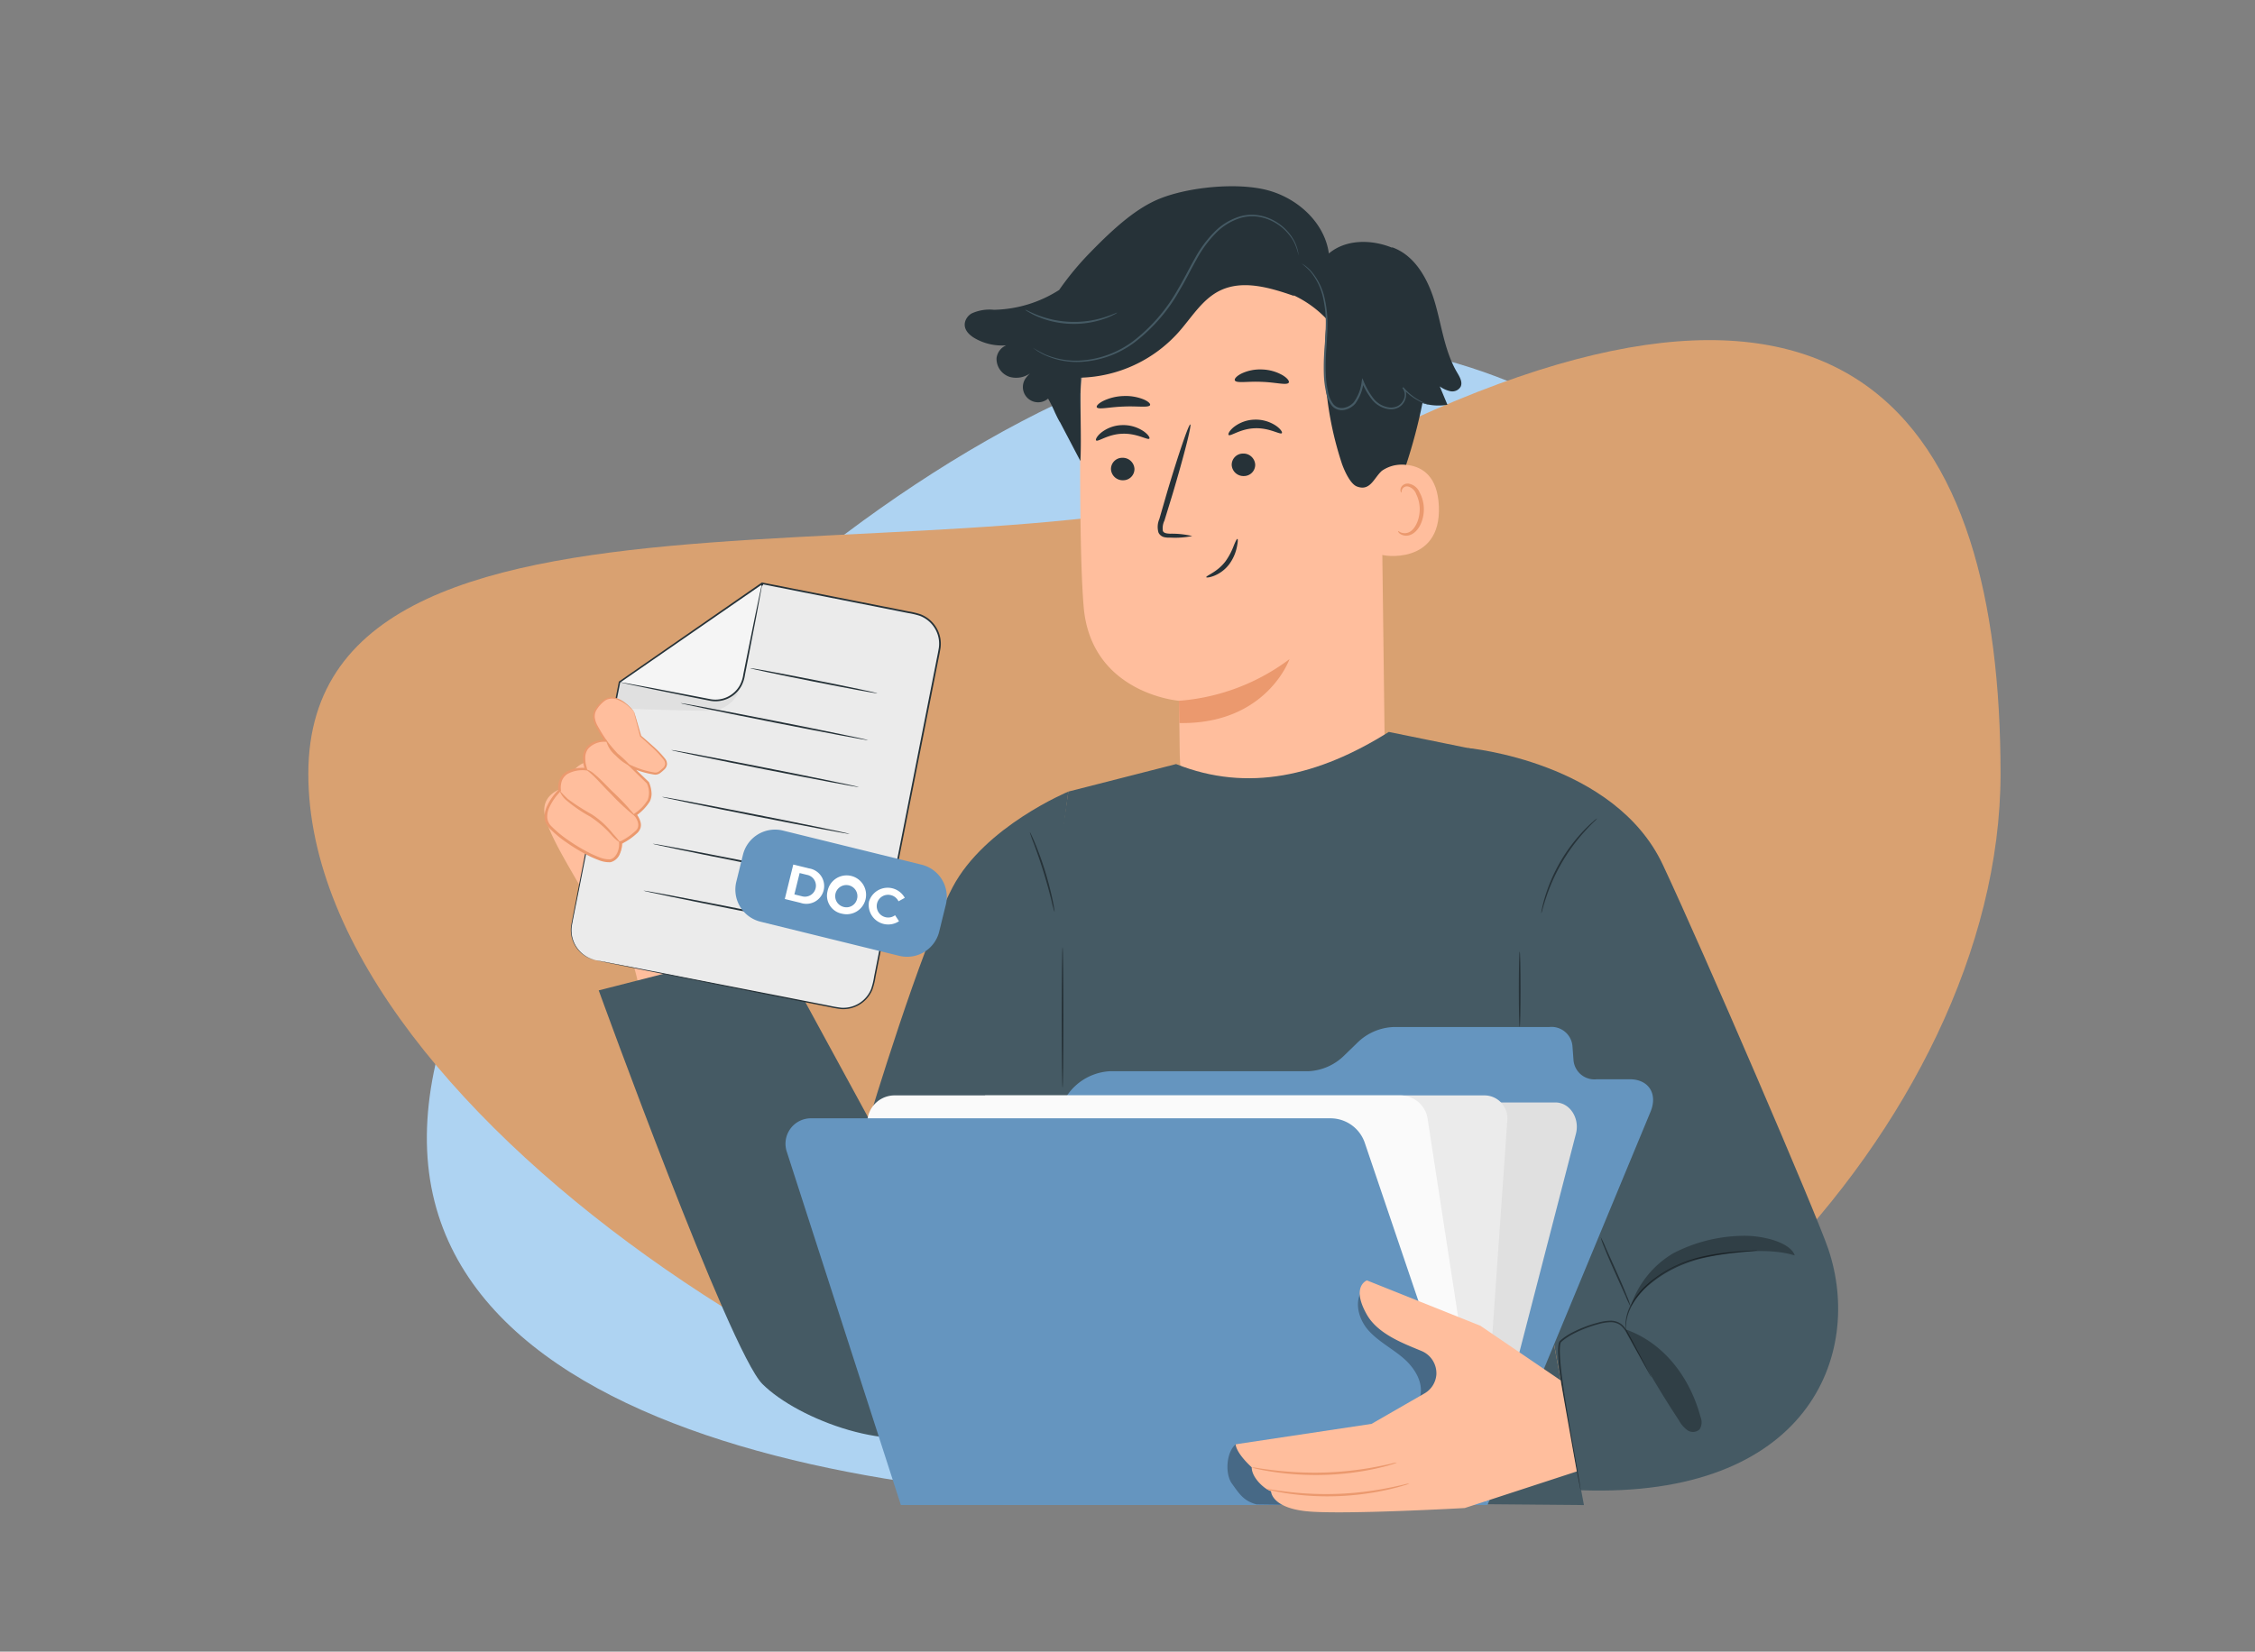 <svg xmlns="http://www.w3.org/2000/svg" width="288" height="211" viewBox="0 0 288 211">
  <rect x="0" y="0" width="288" height="211" fill="#808080" stroke="none"/>
  <g id="Grupo_1111392" data-name="Grupo 1111392" transform="translate(-657.051 -4985)">
    <rect id="Rectángulo_404529" data-name="Rectángulo 404529" width="288" height="211" transform="translate(657.051 4985)" fill="none"/>
    <g id="Grupo_1111388" data-name="Grupo 1111388" transform="translate(-2 3)">
      <path id="Trazado_132887" data-name="Trazado 132887" d="M425.059,79.014c3.958,39.353,64.36,108.858,104.9,104.782s45.871-80.2,41.909-119.548S531.839-3.692,491.3.385,421.1,39.666,425.059,79.014Z" transform="translate(897.534 4600.911) rotate(90)" fill="#aed3f2"/>
      <path id="Trazado_132888" data-name="Trazado 132888" d="M6,225.076c0,44.538,80.164,93.183,124.387,93.183s91.736-48.645,91.736-93.183-18.658-74.7-83.962-40.927C98.82,204.491,6,180.539,6,225.076Z" transform="translate(692.429 4855.773)" fill="#d9a171"/>
      <g id="Grupo_66534" data-name="Grupo 66534" transform="translate(728.565 5005.794)">
        <g id="Grupo_66771" data-name="Grupo 66771" transform="translate(0 0)">
          <g id="Grupo_66716" data-name="Grupo 66716" transform="translate(53.697 0)">
            <g id="Grupo_66568" data-name="Grupo 66568" transform="translate(14.736 6.667)">
              <g id="Grupo_66567" data-name="Grupo 66567">
                <g id="Grupo_66566" data-name="Grupo 66566">
                  <g id="Grupo_66549" data-name="Grupo 66549">
                    <g id="Grupo_66548" data-name="Grupo 66548">
                      <g id="Grupo_66547" data-name="Grupo 66547">
                        <g id="Grupo_66546" data-name="Grupo 66546">
                          <g id="Grupo_66545" data-name="Grupo 66545">
                            <g id="Grupo_66544" data-name="Grupo 66544">
                              <g id="Grupo_66543" data-name="Grupo 66543">
                                <g id="Grupo_66542" data-name="Grupo 66542">
                                  <g id="Grupo_66541" data-name="Grupo 66541">
                                    <g id="Grupo_66540" data-name="Grupo 66540">
                                      <g id="Grupo_66539" data-name="Grupo 66539">
                                        <g id="Grupo_66538" data-name="Grupo 66538">
                                          <g id="Grupo_66537" data-name="Grupo 66537">
                                            <g id="Grupo_66536" data-name="Grupo 66536">
                                              <g id="Grupo_66535" data-name="Grupo 66535">
                                                <g id="Grupo_66534-2" data-name="Grupo 66534">
                                                  <path id="Trazado_133657" data-name="Trazado 133657" d="M365.44,103.9l.547,44.011c.093,7.484-1.3,18.5-13.139,18.105h0C342.6,164.9,339.882,155.2,339.8,148.212c-.037-3.313-.076-6.076-.1-6.416,0,0-11.217-.914-12.164-11.994-.458-5.354-.5-16.458-.426-26.5A20.712,20.712,0,0,1,346.32,82.81l1.07-.078C358.976,82.563,365.592,92.309,365.44,103.9Z" transform="translate(-327.08 -82.73)" fill="#ffbe9d"/>
                                                </g>
                                              </g>
                                            </g>
                                          </g>
                                        </g>
                                      </g>
                                    </g>
                                  </g>
                                </g>
                              </g>
                            </g>
                          </g>
                        </g>
                      </g>
                    </g>
                  </g>
                  <g id="Grupo_66565" data-name="Grupo 66565" transform="translate(12.619 53.743)">
                    <g id="Grupo_66564" data-name="Grupo 66564">
                      <g id="Grupo_66563" data-name="Grupo 66563">
                        <g id="Grupo_66562" data-name="Grupo 66562">
                          <g id="Grupo_66561" data-name="Grupo 66561">
                            <g id="Grupo_66560" data-name="Grupo 66560">
                              <g id="Grupo_66559" data-name="Grupo 66559">
                                <g id="Grupo_66558" data-name="Grupo 66558">
                                  <g id="Grupo_66557" data-name="Grupo 66557">
                                    <g id="Grupo_66556" data-name="Grupo 66556">
                                      <g id="Grupo_66555" data-name="Grupo 66555">
                                        <g id="Grupo_66554" data-name="Grupo 66554">
                                          <g id="Grupo_66553" data-name="Grupo 66553">
                                            <g id="Grupo_66552" data-name="Grupo 66552">
                                              <g id="Grupo_66551" data-name="Grupo 66551">
                                                <g id="Grupo_66550" data-name="Grupo 66550">
                                                  <path id="Trazado_133658" data-name="Trazado 133658" d="M355.386,213.111a26.861,26.861,0,0,0,14.127-5.323s-2.93,8.357-14.069,8.166Z" transform="translate(-355.386 -207.788)" fill="#eb996e"/>
                                                </g>
                                              </g>
                                            </g>
                                          </g>
                                        </g>
                                      </g>
                                    </g>
                                  </g>
                                </g>
                              </g>
                            </g>
                          </g>
                        </g>
                      </g>
                    </g>
                  </g>
                </g>
              </g>
            </g>
            <g id="Grupo_66657" data-name="Grupo 66657" transform="translate(16.853 23.404)">
              <g id="Grupo_66656" data-name="Grupo 66656" transform="translate(0)">
                <g id="Grupo_66623" data-name="Grupo 66623" transform="translate(7.768 6.411)">
                  <g id="Grupo_66622" data-name="Grupo 66622">
                    <g id="Grupo_66621" data-name="Grupo 66621">
                      <g id="Grupo_66586" data-name="Grupo 66586" transform="translate(9.056)">
                        <g id="Grupo_66585" data-name="Grupo 66585" transform="translate(0)">
                          <g id="Grupo_66584" data-name="Grupo 66584">
                            <g id="Grupo_66583" data-name="Grupo 66583">
                              <g id="Grupo_66582" data-name="Grupo 66582">
                                <g id="Grupo_66581" data-name="Grupo 66581">
                                  <g id="Grupo_66580" data-name="Grupo 66580">
                                    <g id="Grupo_66579" data-name="Grupo 66579">
                                      <g id="Grupo_66578" data-name="Grupo 66578">
                                        <g id="Grupo_66577" data-name="Grupo 66577">
                                          <g id="Grupo_66576" data-name="Grupo 66576">
                                            <g id="Grupo_66575" data-name="Grupo 66575">
                                              <g id="Grupo_66574" data-name="Grupo 66574">
                                                <g id="Grupo_66573" data-name="Grupo 66573">
                                                  <g id="Grupo_66572" data-name="Grupo 66572">
                                                    <g id="Grupo_66571" data-name="Grupo 66571">
                                                      <g id="Grupo_66570" data-name="Grupo 66570">
                                                        <g id="Grupo_66569" data-name="Grupo 66569">
                                                          <path id="Trazado_133659" data-name="Trazado 133659" d="M357.65,138.554c.22.224,1.5-.806,3.356-.855,1.853-.078,3.242.861,3.437.622.1-.107-.133-.516-.738-.941a4.643,4.643,0,0,0-2.759-.783,4.48,4.48,0,0,0-2.663.969C357.724,138.032,357.542,138.455,357.65,138.554Z" transform="translate(-357.621 -136.595)" fill="#263238"/>
                                                        </g>
                                                      </g>
                                                    </g>
                                                  </g>
                                                </g>
                                              </g>
                                            </g>
                                          </g>
                                        </g>
                                      </g>
                                    </g>
                                  </g>
                                </g>
                              </g>
                            </g>
                          </g>
                        </g>
                      </g>
                      <g id="Grupo_66603" data-name="Grupo 66603" transform="translate(9.476 4.335)">
                        <g id="Grupo_66602" data-name="Grupo 66602" transform="translate(0)">
                          <g id="Grupo_66601" data-name="Grupo 66601">
                            <g id="Grupo_66600" data-name="Grupo 66600">
                              <g id="Grupo_66599" data-name="Grupo 66599">
                                <g id="Grupo_66598" data-name="Grupo 66598">
                                  <g id="Grupo_66597" data-name="Grupo 66597">
                                    <g id="Grupo_66596" data-name="Grupo 66596">
                                      <g id="Grupo_66595" data-name="Grupo 66595">
                                        <g id="Grupo_66594" data-name="Grupo 66594">
                                          <g id="Grupo_66593" data-name="Grupo 66593">
                                            <g id="Grupo_66592" data-name="Grupo 66592">
                                              <g id="Grupo_66591" data-name="Grupo 66591">
                                                <g id="Grupo_66590" data-name="Grupo 66590">
                                                  <g id="Grupo_66589" data-name="Grupo 66589">
                                                    <g id="Grupo_66588" data-name="Grupo 66588">
                                                      <g id="Grupo_66587" data-name="Grupo 66587">
                                                        <path id="Trazado_133660" data-name="Trazado 133660" d="M365.585,148.146a1.5,1.5,0,0,0,1.555,1.406,1.437,1.437,0,0,0,1.445-1.464,1.5,1.5,0,0,0-1.553-1.407A1.438,1.438,0,0,0,365.585,148.146Z" transform="translate(-365.584 -146.681)" fill="#263238"/>
                                                      </g>
                                                    </g>
                                                  </g>
                                                </g>
                                              </g>
                                            </g>
                                          </g>
                                        </g>
                                      </g>
                                    </g>
                                  </g>
                                </g>
                              </g>
                            </g>
                          </g>
                        </g>
                      </g>
                      <g id="Grupo_66620" data-name="Grupo 66620" transform="translate(0 0.617)">
                        <g id="Grupo_66619" data-name="Grupo 66619">
                          <g id="Grupo_66618" data-name="Grupo 66618">
                            <g id="Grupo_66617" data-name="Grupo 66617">
                              <g id="Grupo_66616" data-name="Grupo 66616">
                                <g id="Grupo_66615" data-name="Grupo 66615">
                                  <g id="Grupo_66614" data-name="Grupo 66614">
                                    <g id="Grupo_66613" data-name="Grupo 66613">
                                      <g id="Grupo_66612" data-name="Grupo 66612">
                                        <g id="Grupo_66611" data-name="Grupo 66611">
                                          <g id="Grupo_66610" data-name="Grupo 66610">
                                            <g id="Grupo_66609" data-name="Grupo 66609">
                                              <g id="Grupo_66608" data-name="Grupo 66608">
                                                <g id="Grupo_66607" data-name="Grupo 66607">
                                                  <g id="Grupo_66606" data-name="Grupo 66606">
                                                    <g id="Grupo_66605" data-name="Grupo 66605">
                                                      <g id="Grupo_66604" data-name="Grupo 66604">
                                                        <path id="Trazado_133661" data-name="Trazado 133661" d="M388.733,152.285a11.3,11.3,0,0,0-2.8-.3c-.438-.013-.857-.07-.951-.361a2.219,2.219,0,0,1,.2-1.311q.5-1.624,1.045-3.407c1.443-4.848,2.453-8.822,2.257-8.878s-1.524,3.827-2.967,8.675q-.518,1.793-.99,3.423a2.528,2.528,0,0,0-.1,1.725,1.094,1.094,0,0,0,.761.584,2.948,2.948,0,0,0,.747.049A11.09,11.09,0,0,0,388.733,152.285Z" transform="translate(-384.297 -138.03)" fill="#263238"/>
                                                      </g>
                                                    </g>
                                                  </g>
                                                </g>
                                              </g>
                                            </g>
                                          </g>
                                        </g>
                                      </g>
                                    </g>
                                  </g>
                                </g>
                              </g>
                            </g>
                          </g>
                        </g>
                      </g>
                    </g>
                  </g>
                </g>
                <g id="Grupo_66639" data-name="Grupo 66639" transform="translate(17.632)">
                  <g id="Grupo_66638" data-name="Grupo 66638" transform="translate(0)">
                    <g id="Grupo_66637" data-name="Grupo 66637">
                      <g id="Grupo_66636" data-name="Grupo 66636">
                        <g id="Grupo_66635" data-name="Grupo 66635">
                          <g id="Grupo_66634" data-name="Grupo 66634">
                            <g id="Grupo_66633" data-name="Grupo 66633">
                              <g id="Grupo_66632" data-name="Grupo 66632">
                                <g id="Grupo_66631" data-name="Grupo 66631">
                                  <g id="Grupo_66630" data-name="Grupo 66630">
                                    <g id="Grupo_66629" data-name="Grupo 66629">
                                      <g id="Grupo_66628" data-name="Grupo 66628">
                                        <g id="Grupo_66627" data-name="Grupo 66627">
                                          <g id="Grupo_66626" data-name="Grupo 66626">
                                            <g id="Grupo_66625" data-name="Grupo 66625">
                                              <g id="Grupo_66624" data-name="Grupo 66624">
                                                <path id="Trazado_133662" data-name="Trazado 133662" d="M355.572,123.068c.179.412,1.665.1,3.444.193,1.781.054,3.242.484,3.449.088.091-.19-.186-.569-.791-.936a5.615,5.615,0,0,0-2.605-.733,5.555,5.555,0,0,0-2.646.519C355.795,122.516,355.493,122.872,355.572,123.068Z" transform="translate(-355.56 -121.676)" fill="#263238"/>
                                              </g>
                                            </g>
                                          </g>
                                        </g>
                                      </g>
                                    </g>
                                  </g>
                                </g>
                              </g>
                            </g>
                          </g>
                        </g>
                      </g>
                    </g>
                  </g>
                </g>
                <g id="Grupo_66655" data-name="Grupo 66655" transform="translate(0 3.392)">
                  <g id="Grupo_66654" data-name="Grupo 66654">
                    <g id="Grupo_66653" data-name="Grupo 66653">
                      <g id="Grupo_66652" data-name="Grupo 66652">
                        <g id="Grupo_66651" data-name="Grupo 66651">
                          <g id="Grupo_66650" data-name="Grupo 66650">
                            <g id="Grupo_66649" data-name="Grupo 66649">
                              <g id="Grupo_66648" data-name="Grupo 66648">
                                <g id="Grupo_66647" data-name="Grupo 66647">
                                  <g id="Grupo_66646" data-name="Grupo 66646">
                                    <g id="Grupo_66645" data-name="Grupo 66645">
                                      <g id="Grupo_66644" data-name="Grupo 66644">
                                        <g id="Grupo_66643" data-name="Grupo 66643">
                                          <g id="Grupo_66642" data-name="Grupo 66642">
                                            <g id="Grupo_66641" data-name="Grupo 66641">
                                              <g id="Grupo_66640" data-name="Grupo 66640">
                                                <path id="Trazado_133663" data-name="Trazado 133663" d="M396.831,131.008c.195.336,1.643-.037,3.4-.091,1.756-.086,3.212.171,3.4-.18.081-.167-.208-.468-.82-.734a6.129,6.129,0,0,0-2.6-.429,6.337,6.337,0,0,0-2.581.636C397.026,130.524,396.745,130.848,396.831,131.008Z" transform="translate(-396.816 -129.568)" fill="#263238"/>
                                              </g>
                                            </g>
                                          </g>
                                        </g>
                                      </g>
                                    </g>
                                  </g>
                                </g>
                              </g>
                            </g>
                          </g>
                        </g>
                      </g>
                    </g>
                  </g>
                </g>
              </g>
            </g>
            <g id="Grupo_66671" data-name="Grupo 66671" transform="translate(52.79 35.562)">
              <g id="Grupo_66670" data-name="Grupo 66670" transform="translate(0)">
                <g id="Grupo_66669" data-name="Grupo 66669">
                  <g id="Grupo_66668" data-name="Grupo 66668">
                    <g id="Grupo_66667" data-name="Grupo 66667">
                      <g id="Grupo_66666" data-name="Grupo 66666">
                        <g id="Grupo_66665" data-name="Grupo 66665">
                          <g id="Grupo_66664" data-name="Grupo 66664">
                            <g id="Grupo_66663" data-name="Grupo 66663">
                              <g id="Grupo_66662" data-name="Grupo 66662">
                                <g id="Grupo_66661" data-name="Grupo 66661">
                                  <g id="Grupo_66660" data-name="Grupo 66660">
                                    <g id="Grupo_66659" data-name="Grupo 66659">
                                      <g id="Grupo_66658" data-name="Grupo 66658">
                                        <path id="Trazado_133664" data-name="Trazado 133664" d="M310.982,150.515c.183-.1,7.455-2.81,7.766,4.789s-7.382,6.344-7.4,6.127S310.982,150.515,310.982,150.515Z" transform="translate(-310.982 -149.967)" fill="#ffbe9d"/>
                                      </g>
                                    </g>
                                  </g>
                                </g>
                              </g>
                            </g>
                          </g>
                        </g>
                      </g>
                    </g>
                  </g>
                </g>
              </g>
            </g>
            <g id="Grupo_66686" data-name="Grupo 66686" transform="translate(55.349 37.981)">
              <g id="Grupo_66685" data-name="Grupo 66685">
                <g id="Grupo_66684" data-name="Grupo 66684">
                  <g id="Grupo_66683" data-name="Grupo 66683">
                    <g id="Grupo_66682" data-name="Grupo 66682">
                      <g id="Grupo_66681" data-name="Grupo 66681">
                        <g id="Grupo_66680" data-name="Grupo 66680">
                          <g id="Grupo_66679" data-name="Grupo 66679">
                            <g id="Grupo_66678" data-name="Grupo 66678">
                              <g id="Grupo_66677" data-name="Grupo 66677">
                                <g id="Grupo_66676" data-name="Grupo 66676">
                                  <g id="Grupo_66675" data-name="Grupo 66675">
                                    <g id="Grupo_66674" data-name="Grupo 66674">
                                      <g id="Grupo_66673" data-name="Grupo 66673">
                                        <g id="Grupo_66672" data-name="Grupo 66672">
                                          <path id="Trazado_133665" data-name="Trazado 133665" d="M315.479,161.666c.033-.025.137.088.364.181a1.325,1.325,0,0,0,.99-.02c.791-.328,1.414-1.63,1.4-3a4.383,4.383,0,0,0-.448-1.88,1.53,1.53,0,0,0-1.037-.975.674.674,0,0,0-.766.394c-.093.217-.039.367-.079.381-.021.02-.168-.12-.12-.437a.846.846,0,0,1,.279-.488,1,1,0,0,1,.724-.223,1.86,1.86,0,0,1,1.431,1.122,4.494,4.494,0,0,1,.546,2.1c.014,1.533-.711,3-1.8,3.361a1.418,1.418,0,0,1-1.219-.152C315.5,161.85,315.453,161.681,315.479,161.666Z" transform="translate(-315.473 -155.595)" fill="#eb996e"/>
                                        </g>
                                      </g>
                                    </g>
                                  </g>
                                </g>
                              </g>
                            </g>
                          </g>
                        </g>
                      </g>
                    </g>
                  </g>
                </g>
              </g>
            </g>
            <g id="Grupo_66688" data-name="Grupo 66688" transform="translate(30.848 45.056)">
              <g id="Grupo_66687" data-name="Grupo 66687" transform="translate(0)">
                <path id="Trazado_133666" data-name="Trazado 133666" d="M370.77,176.952c-.083-.192,1.406-.638,2.452-2.034a8.517,8.517,0,0,0,1.052-1.985c.222-.551.39-.9.472-.872s.058.4-.064,1a5.61,5.61,0,0,1-.978,2.223,4.545,4.545,0,0,1-1.941,1.486C371.182,177,370.789,177.017,370.77,176.952Z" transform="translate(-370.766 -172.059)" fill="#263238"/>
              </g>
            </g>
            <g id="Grupo_66690" data-name="Grupo 66690">
              <g id="Grupo_66689" data-name="Grupo 66689">
                <path id="Trazado_133667" data-name="Trazado 133667" d="M304.369,84.506a1.794,1.794,0,0,1,.843-1.048,5.519,5.519,0,0,1,2.832-.46,16,16,0,0,0,8.332-2.532,37.3,37.3,0,0,1,3.878-4.7c3.358-3.463,6.122-5.82,8.98-6.97,3.7-1.488,9.881-2.092,13.735-1.08s7.317,4.139,7.853,8.089c2.162-1.828,5.407-1.813,8.04-.754l.066-.029c2.933,1.045,4.6,4.143,5.463,7.133s1.234,6.188,2.818,8.868c.331.56.725,1.232.435,1.815a1.237,1.237,0,0,1-1.294.564,3.63,3.63,0,0,1-1.365-.618l.981,2.349a6.931,6.931,0,0,1-3.19-.213,67.9,67.9,0,0,1-2.086,7.885,4.514,4.514,0,0,0-3.1.764c-1.027.923-1.486,2.661-3.193,2-.869-.336-1.661-2.158-1.952-3.043a43.238,43.238,0,0,1-1.872-18.3,13.9,13.9,0,0,0-4.292-3.1l.131.118c-3.1-1.076-6.6-2.133-9.536-.68-2.279,1.128-3.619,3.492-5.322,5.379a17.4,17.4,0,0,1-12.4,5.727c-.164,3.12.1,7.529-.065,10.649l-2.624-5,0,.025c-.215-.365-.393-.734-.564-1.1l-.059-.112v-.014a19.566,19.566,0,0,0-.878-1.775l-.03.027a1.949,1.949,0,0,1-2.848-2.606,4.406,4.406,0,0,1,.942-.947,3.084,3.084,0,0,1-2.937.762,2.419,2.419,0,0,1-1.711-2.392,2.057,2.057,0,0,1,1.226-1.65,6.95,6.95,0,0,1-3.952-.871C304.87,86.22,304.1,85.487,304.369,84.506Z" transform="translate(-304.316 -67.216)" fill="#263238"/>
              </g>
            </g>
            <g id="Grupo_66692" data-name="Grupo 66692" transform="translate(43.018 9.861)">
              <g id="Grupo_66691" data-name="Grupo 66691" transform="translate(0)">
                <path id="Trazado_133668" data-name="Trazado 133668" d="M313.967,90.162a9.576,9.576,0,0,1,1.112,1.017,7.947,7.947,0,0,1,1.7,3.68,13.947,13.947,0,0,1,.283,2.817c0,1.021-.077,2.114-.156,3.265a29.228,29.228,0,0,0-.083,3.634,12.8,12.8,0,0,0,.25,1.918,4,4,0,0,0,.782,1.86,1.673,1.673,0,0,0,1.564.526,2.492,2.492,0,0,0,1.407-.8,5.748,5.748,0,0,0,1.068-2.818l-.233.028a9.285,9.285,0,0,0,1.349,2.322,3.3,3.3,0,0,0,2.156,1.174,2.135,2.135,0,0,0,1.143-.2,1.843,1.843,0,0,0,.776-.765,1.9,1.9,0,0,0,.235-.983,1.379,1.379,0,0,0-.356-.862l-.118.1a7.153,7.153,0,0,0,2.381,1.786,6.485,6.485,0,0,0,.738.287,1.206,1.206,0,0,0,.264.065,1.34,1.34,0,0,0-.25-.107c-.165-.067-.41-.166-.715-.321a7.37,7.37,0,0,1-2.3-1.813l-.118.1a1.42,1.42,0,0,1,.073,1.647,1.657,1.657,0,0,1-.7.677,1.932,1.932,0,0,1-1.036.168,3.093,3.093,0,0,1-2-1.116,9.148,9.148,0,0,1-1.3-2.272l-.159-.356-.073.384a5.559,5.559,0,0,1-1.017,2.693,2.241,2.241,0,0,1-1.26.711,1.411,1.411,0,0,1-1.33-.445,3.784,3.784,0,0,1-.722-1.74,12.7,12.7,0,0,1-.248-1.878,29.648,29.648,0,0,1,.068-3.6c.071-1.151.146-2.249.132-3.283a13.9,13.9,0,0,0-.319-2.854,7.839,7.839,0,0,0-1.805-3.708A4.506,4.506,0,0,0,313.967,90.162Z" transform="translate(-313.966 -90.162)" fill="#455a64"/>
              </g>
            </g>
            <g id="Grupo_66694" data-name="Grupo 66694" transform="translate(8.732 3.639)">
              <g id="Grupo_66693" data-name="Grupo 66693">
                <path id="Trazado_133669" data-name="Trazado 133669" d="M352.693,92.69s.027.029.089.076l.277.2a3.676,3.676,0,0,0,.469.3,6,6,0,0,0,.674.355,9.834,9.834,0,0,0,4.744.853,12.561,12.561,0,0,0,6.689-2.47,21.746,21.746,0,0,0,5.746-6.623c.806-1.342,1.463-2.718,2.187-3.988a14.692,14.692,0,0,1,2.477-3.374,7.566,7.566,0,0,1,3.193-1.938,5.424,5.424,0,0,1,1.684-.194,5.96,5.96,0,0,1,1.542.3,6.414,6.414,0,0,1,3.561,3.013,7.678,7.678,0,0,1,.572,1.662.4.4,0,0,0-.009-.116l-.052-.34a5.54,5.54,0,0,0-.421-1.251,6.3,6.3,0,0,0-1.241-1.682,6.484,6.484,0,0,0-2.351-1.459,6.1,6.1,0,0,0-1.591-.323,5.606,5.606,0,0,0-1.752.187,7.752,7.752,0,0,0-3.3,1.974,14.819,14.819,0,0,0-2.531,3.42c-.733,1.28-1.391,2.652-2.19,3.982a21.752,21.752,0,0,1-5.664,6.562,12.48,12.48,0,0,1-6.56,2.48,9.98,9.98,0,0,1-4.691-.762A15.608,15.608,0,0,1,352.693,92.69Z" transform="translate(-352.693 -75.685)" fill="#455a64"/>
              </g>
            </g>
            <g id="Grupo_66696" data-name="Grupo 66696" transform="translate(7.724 15.771)">
              <g id="Grupo_66695" data-name="Grupo 66695">
                <path id="Trazado_133670" data-name="Trazado 133670" d="M406.608,103.918a1.734,1.734,0,0,0,.4.277,8.6,8.6,0,0,0,1.177.6,11.456,11.456,0,0,0,1.863.612,12.066,12.066,0,0,0,4.782.153,11.485,11.485,0,0,0,1.9-.491,8.613,8.613,0,0,0,1.213-.521,1.751,1.751,0,0,0,.414-.251c-.021-.044-.634.271-1.685.6a13.126,13.126,0,0,1-1.879.43,12.945,12.945,0,0,1-4.692-.15,13.087,13.087,0,0,1-1.847-.549C407.223,104.23,406.632,103.876,406.608,103.918Z" transform="translate(-406.607 -103.915)" fill="#455a64"/>
              </g>
            </g>
            <g id="Grupo_66706" data-name="Grupo 66706" transform="translate(16.756 30.514)">
              <g id="Grupo_66705" data-name="Grupo 66705" transform="translate(0 0)">
                <g id="Grupo_66704" data-name="Grupo 66704">
                  <g id="Grupo_66703" data-name="Grupo 66703">
                    <g id="Grupo_66702" data-name="Grupo 66702">
                      <g id="Grupo_66701" data-name="Grupo 66701">
                        <g id="Grupo_66700" data-name="Grupo 66700">
                          <g id="Grupo_66699" data-name="Grupo 66699">
                            <g id="Grupo_66698" data-name="Grupo 66698">
                              <g id="Grupo_66697" data-name="Grupo 66697">
                                <path id="Trazado_133671" data-name="Trazado 133671" d="M397.027,140.181c.22.224,1.5-.806,3.356-.856,1.853-.077,3.242.861,3.437.622.1-.107-.133-.516-.738-.941a4.643,4.643,0,0,0-2.759-.783,4.482,4.482,0,0,0-2.663.969C397.1,139.659,396.919,140.082,397.027,140.181Z" transform="translate(-396.998 -138.222)" fill="#263238"/>
                              </g>
                            </g>
                          </g>
                        </g>
                      </g>
                    </g>
                  </g>
                </g>
              </g>
            </g>
            <g id="Grupo_66715" data-name="Grupo 66715" transform="translate(18.677 34.689)">
              <g id="Grupo_66714" data-name="Grupo 66714" transform="translate(0)">
                <g id="Grupo_66713" data-name="Grupo 66713">
                  <g id="Grupo_66712" data-name="Grupo 66712">
                    <g id="Grupo_66711" data-name="Grupo 66711">
                      <g id="Grupo_66710" data-name="Grupo 66710">
                        <g id="Grupo_66709" data-name="Grupo 66709">
                          <g id="Grupo_66708" data-name="Grupo 66708">
                            <g id="Grupo_66707" data-name="Grupo 66707">
                              <path id="Trazado_133672" data-name="Trazado 133672" d="M401.469,149.4a1.5,1.5,0,0,0,1.555,1.406,1.436,1.436,0,0,0,1.445-1.463,1.5,1.5,0,0,0-1.554-1.407A1.438,1.438,0,0,0,401.469,149.4Z" transform="translate(-401.468 -147.935)" fill="#263238"/>
                            </g>
                          </g>
                        </g>
                      </g>
                    </g>
                  </g>
                </g>
              </g>
            </g>
          </g>
          <g id="Grupo_66717" data-name="Grupo 66717" transform="translate(0 72.375)">
            <path id="Trazado_133673" data-name="Trazado 133673" d="M516.45,239.927a3.059,3.059,0,0,1,3.076-3.219,2.147,2.147,0,0,1,2.49-.98L527,239.088c.733,1.26,5.567,6.019,5.567,6.019,1.318-.98,1.318-2.939,2.9-5.319s5.159-2.1,5.159-2.1-2.784,6.3-3.077,10.218,2.14,14.852,2.14,14.852L525.6,266.715s-.889-6-2.467-6.481c-1.9-.583-2.956-3.385-2.956-3.385-2.053-4.159-6.221-10.2-6.807-13.282S516.45,239.927,516.45,239.927Z" transform="translate(-513.31 -235.629)" fill="#ffbe9d"/>
          </g>
          <g id="Grupo_66742" data-name="Grupo 66742" transform="translate(6.952 69.712)">
            <g id="Grupo_66724" data-name="Grupo 66724" transform="translate(0)">
              <g id="Grupo_66718" data-name="Grupo 66718" transform="translate(46.441)">
                <path id="Trazado_133674" data-name="Trazado 133674" d="M322.361,229.433c-8.969,5.636-18.009,7.757-27.163,4.106l-13.762,3.515L267.9,327.513l79.384.69-3.911-21.01-9.841-75.487Z" transform="translate(-267.897 -229.433)" fill="#455a64"/>
              </g>
              <g id="Grupo_66719" data-name="Grupo 66719" transform="translate(0 7.622)">
                <path id="Trazado_133675" data-name="Trazado 133675" d="M481.095,247.168s-10.7,4.444-14.788,12.23-10.651,29.639-10.651,29.639l-12.094-22.211-22.446,5.738s16.708,46.085,20.9,50.281c4.592,4.593,17.107,9.225,23.234,5.65s7.374-17.142,7.374-17.142Z" transform="translate(-421.115 -247.168)" fill="#455a64"/>
              </g>
              <g id="Grupo_66721" data-name="Grupo 66721" transform="translate(59.13 27.51)">
                <g id="Grupo_66720" data-name="Grupo 66720" transform="translate(0)">
                  <path id="Trazado_133676" data-name="Trazado 133676" d="M422.684,311.394c.062,0,.112-4.018.112-8.973s-.05-8.974-.112-8.974-.112,4.017-.112,8.974S422.622,311.394,422.684,311.394Z" transform="translate(-422.572 -293.447)" fill="#263238"/>
                </g>
              </g>
              <g id="Grupo_66723" data-name="Grupo 66723" transform="translate(55.049 12.79)">
                <g id="Grupo_66722" data-name="Grupo 66722" transform="translate(0)">
                  <path id="Trazado_133677" data-name="Trazado 133677" d="M425.207,259.195a13.435,13.435,0,0,0,.523,1.482c.336.908.784,2.169,1.222,3.58s.779,2.7,1.015,3.645a13.55,13.55,0,0,0,.406,1.518,1.531,1.531,0,0,0-.042-.422c-.04-.269-.112-.656-.21-1.132-.2-.952-.517-2.257-.955-3.676s-.913-2.676-1.288-3.572c-.187-.448-.347-.808-.466-1.052A1.559,1.559,0,0,0,425.207,259.195Z" transform="translate(-425.204 -259.195)" fill="#263238"/>
                </g>
              </g>
            </g>
            <g id="Grupo_66741" data-name="Grupo 66741" transform="translate(111.041 2.062)">
              <g id="Grupo_66725" data-name="Grupo 66725">
                <path id="Trazado_133678" data-name="Trazado 133678" d="M194.82,268.316l-2.484-34.085s18.685,1.734,24.869,14.916c5.211,11.109,19.594,44.532,21.134,49.1,4.518,13.417-2.54,31.863-31.635,30.794l-3.317-18.24Z" transform="translate(-192.336 -234.231)" fill="#455a64"/>
              </g>
              <g id="Grupo_66727" data-name="Grupo 66727" transform="translate(11.493 73.158)">
                <g id="Grupo_66726" data-name="Grupo 66726">
                  <path id="Trazado_133679" data-name="Trazado 133679" d="M259.745,411.685a2.136,2.136,0,0,0-.152-.327l-.474-.917-1.782-3.353-.6-1.11a3.285,3.285,0,0,0-.855-1.1,2.322,2.322,0,0,0-1.437-.413,6.543,6.543,0,0,0-1.549.251,15.909,15.909,0,0,0-3.127,1.182,8.317,8.317,0,0,0-1.5.957l-.173.15a.557.557,0,0,0-.147.231,1.921,1.921,0,0,0-.095.469,7.32,7.32,0,0,0-.02.926c.046,1.232.2,2.419.352,3.565s.332,2.244.508,3.29c.352,2.092.7,3.969,1,5.544l.73,3.726.2,1.012a2.884,2.884,0,0,0,.075.353,1.76,1.76,0,0,0-.03-.36c-.031-.235-.084-.579-.159-1.021-.159-.9-.384-2.177-.66-3.74-.281-1.578-.617-3.457-.957-5.549-.169-1.046-.339-2.145-.494-3.286s-.3-2.328-.345-3.542a7.219,7.219,0,0,1,.019-.9,1.737,1.737,0,0,1,.081-.414.328.328,0,0,1,.089-.145l.165-.144a8.138,8.138,0,0,1,1.459-.933,15.9,15.9,0,0,1,3.079-1.178,6.4,6.4,0,0,1,1.5-.254,2.138,2.138,0,0,1,1.324.366,3.132,3.132,0,0,1,.814,1.033l.608,1.1,1.844,3.319.511.9A2.157,2.157,0,0,0,259.745,411.685Z" transform="translate(-247.833 -404.466)" fill="#263238"/>
                </g>
              </g>
              <g id="Grupo_66729" data-name="Grupo 66729" transform="translate(20.075 64.177)">
                <g id="Grupo_66728" data-name="Grupo 66728">
                  <path id="Trazado_133680" data-name="Trazado 133680" d="M233.236,383.577a.821.821,0,0,0-.22-.007l-.627.024c-.544.027-1.331.073-2.3.163a29.833,29.833,0,0,0-3.393.494,17.367,17.367,0,0,0-3.991,1.322,15.635,15.635,0,0,0-3.511,2.316,9.381,9.381,0,0,0-2.132,2.694,5.96,5.96,0,0,0-.646,2.223,3.958,3.958,0,0,0-.012.63.788.788,0,0,0,.018.219c.025,0,.016-.3.08-.839a6.271,6.271,0,0,1,.7-2.16,9.5,9.5,0,0,1,2.128-2.612,15.94,15.94,0,0,1,3.472-2.27,17.782,17.782,0,0,1,3.936-1.322,33.018,33.018,0,0,1,3.366-.538c.966-.11,1.751-.18,2.293-.234l.624-.066A.81.81,0,0,0,233.236,383.577Z" transform="translate(-216.393 -383.569)" fill="#263238"/>
                </g>
              </g>
              <g id="Grupo_66731" data-name="Grupo 66731" transform="translate(16.921 62.464)">
                <g id="Grupo_66730" data-name="Grupo 66730" transform="translate(0)">
                  <path id="Trazado_133681" data-name="Trazado 133681" d="M254.02,379.583a8.068,8.068,0,0,0,.465,1.341c.32.816.8,1.929,1.344,3.147l1.4,3.117a9.963,9.963,0,0,0,.61,1.28,8.031,8.031,0,0,0-.465-1.341c-.32-.816-.8-1.929-1.344-3.147l-1.4-3.117A9.941,9.941,0,0,0,254.02,379.583Z" transform="translate(-254.017 -379.583)" fill="#263238"/>
                </g>
              </g>
              <g id="Grupo_66733" data-name="Grupo 66733" transform="translate(6.472 25.988)">
                <g id="Grupo_66732" data-name="Grupo 66732" transform="translate(0)">
                  <path id="Trazado_133682" data-name="Trazado 133682" d="M286.829,304.354c.062,0,.112-2.16.112-4.825s-.05-4.826-.112-4.826-.112,2.16-.112,4.826S286.767,304.354,286.829,304.354Z" transform="translate(-286.717 -294.704)" fill="#263238"/>
                </g>
              </g>
              <g id="Grupo_66735" data-name="Grupo 66735" transform="translate(20.101 74.263)" opacity="0.3">
                <g id="Grupo_66734" data-name="Grupo 66734" transform="translate(0)">
                  <path id="Trazado_133683" data-name="Trazado 133683" d="M232.938,407.038c4.915,1.715,8.239,6.175,9.581,11.2a1.737,1.737,0,0,1-.118,1.567,1.237,1.237,0,0,1-1.543.126,3.6,3.6,0,0,1-1.094-1.26,129.1,129.1,0,0,1-6.825-11.638Z" transform="translate(-232.938 -407.038)"/>
                </g>
              </g>
              <g id="Grupo_66738" data-name="Grupo 66738" transform="translate(20.746 62.301)">
                <g id="Grupo_66737" data-name="Grupo 66737" opacity="0.3">
                  <g id="Grupo_66736" data-name="Grupo 66736">
                    <path id="Trazado_133684" data-name="Trazado 133684" d="M210.685,381.44a19.823,19.823,0,0,1,8.461-2.219,12.849,12.849,0,0,1,3.42.3c1.534.322,3.3,1.1,3.634,2.2-3.528-1.105-8.721-.377-12.333.412a13.248,13.248,0,0,0-8.635,6.118A12.319,12.319,0,0,1,210.685,381.44Z" transform="translate(-205.232 -379.202)"/>
                  </g>
                </g>
              </g>
              <g id="Grupo_66740" data-name="Grupo 66740" transform="translate(9.329 8.979)">
                <g id="Grupo_66739" data-name="Grupo 66739" transform="translate(0)">
                  <path id="Trazado_133685" data-name="Trazado 133685" d="M263.955,267.27a2.712,2.712,0,0,0,.172-.538c.092-.35.241-.852.444-1.465a23.657,23.657,0,0,1,5.078-8.63c.438-.475.8-.85,1.065-1.1a2.756,2.756,0,0,0,.387-.411,2.75,2.75,0,0,0-.446.347c-.28.231-.666.591-1.121,1.055a21.3,21.3,0,0,0-5.114,8.691c-.185.624-.312,1.135-.378,1.493A2.763,2.763,0,0,0,263.955,267.27Z" transform="translate(-263.952 -255.125)" fill="#263238"/>
                </g>
              </g>
            </g>
          </g>
          <g id="Grupo_66759" data-name="Grupo 66759" transform="translate(30.819 107.413)">
            <g id="Grupo_66744" data-name="Grupo 66744" transform="translate(14.72)">
              <g id="Grupo_66743" data-name="Grupo 66743">
                <path id="Trazado_133686" data-name="Trazado 133686" d="M322.265,378.215l20.821-50.234c.95-2.293-.242-4.151-2.662-4.151h-4.189a2.68,2.68,0,0,1-2.984-2.412l-.139-1.847a2.684,2.684,0,0,0-2.989-2.411H310.218a6.968,6.968,0,0,0-4.609,2.039l-1.615,1.566a6.961,6.961,0,0,1-4.606,2.039H274.035a7.074,7.074,0,0,0-6.055,4.151l-20.641,51.261Z" transform="translate(-247.339 -317.16)" fill="#6595bf"/>
              </g>
            </g>
            <g id="Grupo_66747" data-name="Grupo 66747" transform="translate(22.574 9.629)">
              <path id="Trazado_133688" data-name="Trazado 133688" d="M340.517,373.932l7.853-30.361c.517-2-.792-4-2.615-4H284.2a2.807,2.807,0,0,0-2.621,2.261l-11.43,45.7c-.5,2.006.3,3.21,2.124,3.187l61.93.019a2.809,2.809,0,0,0,2.587-2.243Z" transform="translate(-270.005 -339.566)" fill="#e0e0e0"/>
            </g>
            <g id="Grupo_66753" data-name="Grupo 66753" transform="translate(10.426 8.732)">
              <g id="Grupo_66748" data-name="Grupo 66748" transform="translate(15.052)">
                <path id="Trazado_133689" data-name="Trazado 133689" d="M353.995,388.428l3.345-47.812a2.933,2.933,0,0,0-2.925-3.137H290.64v50.949Z" transform="translate(-290.64 -337.479)" fill="#ebebeb"/>
              </g>
              <g id="Grupo_66752" data-name="Grupo 66752" transform="translate(0)">
                <g id="Grupo_66751" data-name="Grupo 66751">
                  <g id="Grupo_66750" data-name="Grupo 66750">
                    <g id="Grupo_66749" data-name="Grupo 66749">
                      <path id="Trazado_133690" data-name="Trazado 133690" d="M375.9,389.523l-7.587-49.291a3.532,3.532,0,0,0-3.468-2.753H300.33a3.487,3.487,0,0,0-3.257,4.858L311,387.446Z" transform="translate(-296.78 -337.479)" fill="#fafafa"/>
                    </g>
                  </g>
                </g>
              </g>
            </g>
            <g id="Grupo_66758" data-name="Grupo 66758" transform="translate(0 11.66)">
              <g id="Grupo_66757" data-name="Grupo 66757">
                <g id="Grupo_66756" data-name="Grupo 66756">
                  <g id="Grupo_66755" data-name="Grupo 66755">
                    <g id="Grupo_66754" data-name="Grupo 66754">
                      <path id="Trazado_133691" data-name="Trazado 133691" d="M386.195,393.666,370.548,347.5a4.631,4.631,0,0,0-4.352-3.209H299.687a3.25,3.25,0,0,0-2.97,4.312l14.553,45.083Z" transform="translate(-296.55 -344.292)" fill="#6595bf"/>
                    </g>
                  </g>
                </g>
              </g>
            </g>
          </g>
          <g id="Grupo_66761" data-name="Grupo 66761" transform="translate(87.251 140.88)" opacity="0.3">
            <g id="Grupo_66760" data-name="Grupo 66760" transform="translate(0 0)">
              <path id="Trazado_133692" data-name="Trazado 133692" d="M300.763,414.874s2.511.114,3.669.193a34.171,34.171,0,0,0,16.16-2.866c1.565-.7,3.221-1.682,3.694-3.328.53-1.844-.664-3.763-2.12-5.013s-3.227-2.14-4.491-3.584-1.863-3.78-.617-5.239l.344.252c.9,2.279,3.406,3.379,5.481,4.683A19.34,19.34,0,0,1,331,410.586c.731,2.39.925,5.178-.524,7.214a8.982,8.982,0,0,1-4.374,2.882c-5.031,1.866-10.409,1.936-15.776,1.942-1.7,0-6.9-.07-6.9-.07-1.636-.445-2.176-1.3-3.161-2.677C299.366,418.611,299.564,415.867,300.763,414.874Z" transform="translate(-299.706 -395.036)"/>
            </g>
          </g>
          <g id="Grupo_66770" data-name="Grupo 66770" transform="translate(88.306 139.779)">
            <g id="Grupo_66763" data-name="Grupo 66763">
              <g id="Grupo_66762" data-name="Grupo 66762">
                <path id="Trazado_133693" data-name="Trazado 133693" d="M270.005,413.414l17.347-2.608,6.735-3.875a3.04,3.04,0,0,0,1.548-2.447l0-.057a3.076,3.076,0,0,0-1.906-2.936c-2.137-.9-5.521-2.1-6.965-4.626-2.075-3.634,0-4.389,0-4.389l14.486,5.791,10.254,6.979,2.063,11.637-14.308,4.673s-15.943.9-20.342.4-4.4-2.542-4.4-2.542c-.817-.255-2.468-1.706-2.468-3.057-2.135-2-2.047-2.948-2.047-2.948" transform="translate(-270.005 -392.476)" fill="#ffbe9d"/>
              </g>
            </g>
            <g id="Grupo_66766" data-name="Grupo 66766" transform="translate(3.917 25.942)">
              <g id="Grupo_66765" data-name="Grupo 66765">
                <g id="Grupo_66764" data-name="Grupo 66764">
                  <path id="Trazado_133694" data-name="Trazado 133694" d="M338.02,452.846a3.445,3.445,0,0,0-.715.136c-.453.11-1.113.256-1.93.419a40.8,40.8,0,0,1-12.947.5c-.827-.1-1.5-.193-1.956-.267a3.445,3.445,0,0,0-.723-.08,3.473,3.473,0,0,0,.7.193c.456.11,1.122.235,1.95.361a35.228,35.228,0,0,0,13.018-.508c.816-.19,1.471-.367,1.916-.512A3.429,3.429,0,0,0,338.02,452.846Z" transform="translate(-319.75 -452.842)" fill="#eb996e"/>
                </g>
              </g>
            </g>
            <g id="Grupo_66769" data-name="Grupo 66769" transform="translate(2.048 23.26)">
              <g id="Grupo_66768" data-name="Grupo 66768">
                <g id="Grupo_66767" data-name="Grupo 66767">
                  <path id="Trazado_133695" data-name="Trazado 133695" d="M341.991,446.606a3.585,3.585,0,0,0-.726.138c-.46.112-1.13.257-1.96.417a42.088,42.088,0,0,1-6.557.725,44.511,44.511,0,0,1-6.593-.3c-.84-.1-1.518-.2-1.986-.273a3.582,3.582,0,0,0-.734-.083,3.552,3.552,0,0,0,.713.2c.462.111,1.138.239,1.979.367a37.354,37.354,0,0,0,6.63.39,35.586,35.586,0,0,0,6.59-.815c.83-.187,1.5-.364,1.948-.51A3.543,3.543,0,0,0,341.991,446.606Z" transform="translate(-323.435 -446.602)" fill="#eb996e"/>
                </g>
              </g>
            </g>
          </g>
        </g>
        <g id="Grupo_66832" data-name="Grupo 66832" transform="translate(0.03 50.621)">
          <g id="Grupo_66816" data-name="Grupo 66816" transform="translate(3.363)">
            <g id="Grupo_66801" data-name="Grupo 66801" transform="translate(0)">
              <g id="Grupo_66788" data-name="Grupo 66788" transform="translate(0.037 0.114)">
                <g id="Grupo_66787" data-name="Grupo 66787">
                  <g id="Grupo_66776" data-name="Grupo 66776">
                    <g id="Grupo_66775" data-name="Grupo 66775">
                      <g id="Grupo_66774" data-name="Grupo 66774">
                        <g id="Grupo_66773" data-name="Grupo 66773">
                          <g id="Grupo_66772" data-name="Grupo 66772">
                            <path id="Trazado_133696" data-name="Trazado 133696" d="M462.426,233.42l30.821,6.087a3.931,3.931,0,0,0,4.618-3.095l8.426-42.661a3.931,3.931,0,0,0-3.095-4.618l-19.547-3.861L465.439,197.88,459.331,228.8A3.931,3.931,0,0,0,462.426,233.42Z" transform="translate(-459.256 -185.273)" fill="#ebebeb"/>
                          </g>
                        </g>
                      </g>
                    </g>
                  </g>
                  <g id="Grupo_66781" data-name="Grupo 66781" transform="translate(6.183)">
                    <g id="Grupo_66780" data-name="Grupo 66780">
                      <g id="Grupo_66779" data-name="Grupo 66779">
                        <g id="Grupo_66778" data-name="Grupo 66778">
                          <g id="Grupo_66777" data-name="Grupo 66777">
                            <path id="Trazado_133697" data-name="Trazado 133697" d="M530.327,185.273l-2.371,12.007a3.656,3.656,0,0,1-4.295,2.878l-11.545-2.279Z" transform="translate(-512.116 -185.273)" fill="#f5f5f5"/>
                          </g>
                        </g>
                      </g>
                    </g>
                  </g>
                  <g id="Grupo_66786" data-name="Grupo 66786" transform="translate(5.545 12.607)">
                    <g id="Grupo_66785" data-name="Grupo 66785">
                      <g id="Grupo_66784" data-name="Grupo 66784">
                        <g id="Grupo_66783" data-name="Grupo 66783">
                          <g id="Grupo_66782" data-name="Grupo 66782">
                            <path id="Trazado_133698" data-name="Trazado 133698" d="M534.6,215.03a4.065,4.065,0,0,1-3.928,3.245,3.8,3.8,0,0,1-.4.01c-1.561-.028-11.833-.223-11.787-.451l.637-3.227,11.544,2.28S533.569,217.359,534.6,215.03Z" transform="translate(-518.485 -214.608)" fill="#e0e0e0"/>
                          </g>
                        </g>
                      </g>
                    </g>
                  </g>
                </g>
              </g>
              <g id="Grupo_66794" data-name="Grupo 66794">
                <g id="Grupo_66793" data-name="Grupo 66793">
                  <g id="Grupo_66792" data-name="Grupo 66792">
                    <g id="Grupo_66791" data-name="Grupo 66791">
                      <g id="Grupo_66790" data-name="Grupo 66790">
                        <g id="Grupo_66789" data-name="Grupo 66789">
                          <path id="Trazado_133699" data-name="Trazado 133699" d="M462.208,233.269s-.056-.019-.166-.049a3.36,3.36,0,0,1-.486-.159,3.932,3.932,0,0,1-1.591-1.159,3.892,3.892,0,0,1-.847-3c.225-1.249.532-2.687.849-4.3,1.285-6.455,3.124-15.695,5.345-26.858l-.038.058,18.219-12.6-.082.017,11.278,2.231,5.9,1.166,1.5.3a10.053,10.053,0,0,1,1.473.348,3.821,3.821,0,0,1,2.134,2,3.766,3.766,0,0,1,.309,2.043c-.108.692-.269,1.4-.4,2.1l-.822,4.161q-.815,4.132-1.605,8.136l-3.031,15.381-1.41,7.163q-.342,1.742-.675,3.432-.166.844-.33,1.676a8.984,8.984,0,0,1-.393,1.612,3.845,3.845,0,0,1-3.774,2.367,14.556,14.556,0,0,1-1.527-.26l-5.819-1.142L468.654,234.5l-4.777-.922-1.243-.234c-.281-.052-.425-.072-.425-.072s.142.036.421.095l1.239.256,4.769.964,17.55,3.5L492,239.241a14.7,14.7,0,0,0,1.55.266,3.985,3.985,0,0,0,1.6-.229,4.033,4.033,0,0,0,2.357-2.242,9.164,9.164,0,0,0,.406-1.646l.332-1.676q.335-1.689.68-3.43l1.419-7.161c.97-4.9,1.988-10.045,3.044-15.378q.791-4,1.609-8.136l.822-4.161c.132-.7.289-1.389.4-2.112a3.993,3.993,0,0,0-.328-2.163,4.044,4.044,0,0,0-2.259-2.115,10.2,10.2,0,0,0-1.508-.358l-1.5-.3-5.9-1.165-11.28-2.224-.044-.009-.037.026-18.2,12.618-.031.021-.007.037-5.267,26.874c-.309,1.616-.607,3.048-.825,4.309a3.945,3.945,0,0,0,.886,3.044,3.9,3.9,0,0,0,1.624,1.15,2.937,2.937,0,0,0,.492.145C462.15,233.259,462.208,233.269,462.208,233.269Z" transform="translate(-459 -185.008)" fill="#263238"/>
                        </g>
                      </g>
                    </g>
                  </g>
                </g>
              </g>
              <g id="Grupo_66800" data-name="Grupo 66800" transform="translate(6.22 0.114)">
                <g id="Grupo_66799" data-name="Grupo 66799">
                  <g id="Grupo_66798" data-name="Grupo 66798">
                    <g id="Grupo_66797" data-name="Grupo 66797">
                      <g id="Grupo_66796" data-name="Grupo 66796">
                        <g id="Grupo_66795" data-name="Grupo 66795">
                          <path id="Trazado_133700" data-name="Trazado 133700" d="M512.111,197.88a1.5,1.5,0,0,0,.292.081l.847.188,3.12.652,4.633.939,2.742.542a3.773,3.773,0,0,0,3.926-1.9,4.356,4.356,0,0,0,.458-1.432c.186-.95.365-1.866.535-2.74.335-1.742.637-3.314.893-4.643.243-1.3.441-2.368.583-3.134l.147-.854a.152.152,0,1,0-.044-.009l-.188.846-.653,3.12-.939,4.634c-.175.873-.358,1.789-.547,2.738a4.144,4.144,0,0,1-.438,1.368,3.564,3.564,0,0,1-3.694,1.8l-2.738-.528-4.643-.892-3.134-.582-.854-.147A1.563,1.563,0,0,0,512.111,197.88Z" transform="translate(-512.111 -185.273)" fill="#263238"/>
                        </g>
                      </g>
                    </g>
                  </g>
                </g>
              </g>
            </g>
            <g id="Grupo_66803" data-name="Grupo 66803" transform="translate(22.897 10.939)">
              <g id="Grupo_66802" data-name="Grupo 66802" transform="translate(0)">
                <path id="Trazado_133701" data-name="Trazado 133701" d="M477.846,210.466c-.012.061,3.619.829,8.109,1.716s8.141,1.557,8.153,1.5-3.618-.829-8.109-1.716S477.858,210.405,477.846,210.466Z" transform="translate(-477.846 -210.462)" fill="#263238"/>
              </g>
            </g>
            <g id="Grupo_66805" data-name="Grupo 66805" transform="translate(13.999 15.406)">
              <g id="Grupo_66804" data-name="Grupo 66804">
                <path id="Trazado_133702" data-name="Trazado 133702" d="M480.6,220.859c-.012.061,5.346,1.17,11.966,2.478s12,2.319,12.011,2.258-5.345-1.17-11.967-2.478S480.61,220.8,480.6,220.859Z" transform="translate(-480.598 -220.856)" fill="#263238"/>
              </g>
            </g>
            <g id="Grupo_66807" data-name="Grupo 66807" transform="translate(12.816 21.395)">
              <g id="Grupo_66806" data-name="Grupo 66806">
                <path id="Trazado_133703" data-name="Trazado 133703" d="M483.351,234.8c-.012.061,5.346,1.17,11.966,2.477s12,2.319,12.011,2.258-5.345-1.17-11.967-2.478S483.363,234.735,483.351,234.8Z" transform="translate(-483.351 -234.793)" fill="#263238"/>
              </g>
            </g>
            <g id="Grupo_66809" data-name="Grupo 66809" transform="translate(11.633 27.384)">
              <g id="Grupo_66808" data-name="Grupo 66808">
                <path id="Trazado_133704" data-name="Trazado 133704" d="M510.08,253.468c.012-.061-5.346-1.17-11.966-2.478s-12-2.319-12.011-2.258,5.345,1.17,11.967,2.478S510.068,253.529,510.08,253.468Z" transform="translate(-486.104 -248.73)" fill="#263238"/>
              </g>
            </g>
            <g id="Grupo_66811" data-name="Grupo 66811" transform="translate(10.45 33.374)">
              <g id="Grupo_66810" data-name="Grupo 66810">
                <path id="Trazado_133705" data-name="Trazado 133705" d="M488.856,262.67c-.012.061,5.346,1.17,11.966,2.478s12,2.319,12.011,2.258-5.345-1.17-11.967-2.478S488.868,262.609,488.856,262.67Z" transform="translate(-488.856 -262.667)" fill="#263238"/>
              </g>
            </g>
            <g id="Grupo_66813" data-name="Grupo 66813" transform="translate(9.268 39.363)">
              <g id="Grupo_66812" data-name="Grupo 66812">
                <path id="Trazado_133706" data-name="Trazado 133706" d="M491.609,276.607c-.012.061,5.346,1.17,11.966,2.478s12,2.318,12.011,2.258-5.345-1.17-11.967-2.477S491.621,276.546,491.609,276.607Z" transform="translate(-491.609 -276.604)" fill="#263238"/>
              </g>
            </g>
            <g id="Grupo_66814" data-name="Grupo 66814" transform="translate(25.174 25.997) rotate(25)">
              <path id="Rectángulo_31663" data-name="Rectángulo 31663" d="M4.221,0H22.462a4.222,4.222,0,0,1,4.222,4.222V7.768a4.222,4.222,0,0,1-4.222,4.222H4.222A4.222,4.222,0,0,1,0,7.768V4.221A4.221,4.221,0,0,1,4.221,0Z" transform="translate(0 5.17) rotate(-11.173)" fill="#6595bf"/>
            </g>
            <g id="Grupo_66815" data-name="Grupo 66815" transform="translate(29.526 33.633) rotate(25)">
              <path id="Trazado_133707" data-name="Trazado 133707" d="M472.187,275.043l2.019-.4a2.276,2.276,0,1,1,.878,4.445l-2.019.4Zm2.679,3.211a1.407,1.407,0,1,0-.544-2.756l-.94.186.544,2.755Z" transform="translate(-472.187 -272.395)" fill="#fff"/>
              <path id="Trazado_133708" data-name="Trazado 133708" d="M484.7,274.787a2.483,2.483,0,1,1,2.886,1.818A2.345,2.345,0,0,1,484.7,274.787Zm3.823-.755a1.418,1.418,0,1,0-1.11,1.7A1.382,1.382,0,0,0,488.519,274.032Z" transform="translate(-479.294 -270.896)" fill="#fff"/>
              <path id="Trazado_133709" data-name="Trazado 133709" d="M497.163,272.327a2.495,2.495,0,0,1,3.943-2.349l-.54.74a1.457,1.457,0,0,0-1.221-.3,1.45,1.45,0,1,0,.562,2.845,1.445,1.445,0,0,0,1.013-.747l.781.479a2.491,2.491,0,0,1-4.539-.667Z" transform="translate(-486.402 -269.495)" fill="#fff"/>
            </g>
          </g>
          <g id="Grupo_66831" data-name="Grupo 66831" transform="translate(0 14.671)">
            <g id="Grupo_66818" data-name="Grupo 66818" transform="translate(0.166 0.084)">
              <g id="Grupo_66817" data-name="Grupo 66817">
                <path id="Trazado_133710" data-name="Trazado 133710" d="M551.906,221.1s-2.276-2.882-4.029-1.27-1.248,2.441.419,4.988c0,0-3.721-.2-2.528,3.626,0,0-3.708-.41-3.351,2.718,0,0-2.8,2.74-1.344,4.505s6.737,4.954,8.071,4.406,1.344-2.438,1.344-2.438a5.194,5.194,0,0,0,2.025-1.551c.438-.836-.314-2.007-.314-2.007s1.338-1.367,1.669-1.748-.181-2.154-.181-2.154l-2.136-2.072s2.941,1.278,3.554.79,1.3-.908.648-1.8a29.778,29.778,0,0,0-2.988-2.878Z" transform="translate(-540.654 -219.341)" fill="#ffbe9d"/>
              </g>
            </g>
            <g id="Grupo_66821" data-name="Grupo 66821" transform="translate(1.926 11.904)">
              <g id="Grupo_66820" data-name="Grupo 66820">
                <g id="Grupo_66819" data-name="Grupo 66819">
                  <path id="Trazado_133711" data-name="Trazado 133711" d="M561.985,253.54a10.127,10.127,0,0,0-.964-1.17,11.256,11.256,0,0,0-2.716-2.488,26.229,26.229,0,0,1-3.053-1.963,14.483,14.483,0,0,1-1.041-1.071,2.718,2.718,0,0,0,.874,1.257,18.038,18.038,0,0,0,3.031,2.076,13.662,13.662,0,0,1,2.721,2.358A4.785,4.785,0,0,0,561.985,253.54Z" transform="translate(-554.208 -246.847)" fill="#eb996e"/>
                </g>
              </g>
            </g>
            <g id="Grupo_66824" data-name="Grupo 66824" transform="translate(5.28 9.183)">
              <g id="Grupo_66823" data-name="Grupo 66823">
                <g id="Grupo_66822" data-name="Grupo 66822">
                  <path id="Trazado_133712" data-name="Trazado 133712" d="M555.9,246.7a28.588,28.588,0,0,0-3.052-3.3c-.881-.862-1.636-1.7-2.286-2.212a2.751,2.751,0,0,0-1.145-.676c-.025.048.4.307.979.865s1.31,1.4,2.2,2.275A28.579,28.579,0,0,0,555.9,246.7Z" transform="translate(-549.413 -240.515)" fill="#eb996e"/>
                </g>
              </g>
            </g>
            <g id="Grupo_66827" data-name="Grupo 66827" transform="translate(7.829 5.395)">
              <g id="Grupo_66826" data-name="Grupo 66826" transform="translate(0)">
                <g id="Grupo_66825" data-name="Grupo 66825">
                  <path id="Trazado_133713" data-name="Trazado 133713" d="M554.273,235.153a13.1,13.1,0,0,0-1.711-1.651,22.07,22.07,0,0,1-1.508-1.8,3.563,3.563,0,0,0,1.26,2.052A5.973,5.973,0,0,0,554.273,235.153Z" transform="translate(-551.039 -231.702)" fill="#eb996e"/>
                </g>
              </g>
            </g>
            <g id="Grupo_66830" data-name="Grupo 66830">
              <g id="Grupo_66829" data-name="Grupo 66829">
                <g id="Grupo_66828" data-name="Grupo 66828">
                  <path id="Trazado_133714" data-name="Trazado 133714" d="M551.8,220.98a.938.938,0,0,0,.038.213l.147.607c.144.558.344,1.332.6,2.318l.006.022.019.016c.429.378.912.812,1.434,1.3a12.668,12.668,0,0,1,1.587,1.7.885.885,0,0,1,.162.538.852.852,0,0,1-.287.5,5.762,5.762,0,0,1-.524.433.792.792,0,0,1-.593.118,11.369,11.369,0,0,1-2.885-.895l-.688-.285.531.519,2.128,2.08-.032-.046a2.716,2.716,0,0,1,.11,2.163A6.036,6.036,0,0,1,551.87,234l-.145.109.116.137c.465.549.794,1.417.186,1.952a7.892,7.892,0,0,1-2.016,1.379l.25.139,0-.042s0-.019,0-.012v0c-.044.052.1-.123-.1.151-.48-.226-.139-.093-.244-.131h0v0l0,.082,0,.174a3.307,3.307,0,0,1-.032.35,2.732,2.732,0,0,1-.185.674,1.8,1.8,0,0,1-.378.566,1.063,1.063,0,0,1-.552.317,3.368,3.368,0,0,1-1.406-.277,12.5,12.5,0,0,1-1.4-.628,22.938,22.938,0,0,1-2.486-1.5,14.484,14.484,0,0,1-2.175-1.784,1.761,1.761,0,0,1-.565-1.119,2.722,2.722,0,0,1,.229-1.252,7.119,7.119,0,0,1,1.463-2.126l.053-.055,0-.082a2.678,2.678,0,0,1,.126-1.222,1.813,1.813,0,0,1,.749-.885,4,4,0,0,1,2.294-.439l.214.013-.051-.211c-.056-.233-.122-.462-.17-.69a3.862,3.862,0,0,1-.053-.684,1.894,1.894,0,0,1,.384-1.21,2.789,2.789,0,0,1,2.215-.867h.249l-.133-.2a20.75,20.75,0,0,1-1.2-1.954,2.873,2.873,0,0,1-.3-.968,1.585,1.585,0,0,1,.191-.9,4.027,4.027,0,0,1,1.17-1.271,1.717,1.717,0,0,1,1.392-.142,4.652,4.652,0,0,1,1.731,1.083c.176.16.3.292.387.379a.817.817,0,0,0,.134.128.6.6,0,0,0-.105-.154,5.3,5.3,0,0,0-.363-.407,5.7,5.7,0,0,0-.667-.588,3.533,3.533,0,0,0-1.074-.58,1.869,1.869,0,0,0-1.523.128l-.356.26-.322.309a3.683,3.683,0,0,0-.584.756,1.8,1.8,0,0,0-.229,1.018,3.083,3.083,0,0,0,.314,1.052,20.452,20.452,0,0,0,1.192,2l.116-.2a3.881,3.881,0,0,0-1.3.185,2.4,2.4,0,0,0-1.156.767,2.186,2.186,0,0,0-.455,1.379,4.15,4.15,0,0,0,.053.742c.049.243.116.484.175.73l.162-.2a4.288,4.288,0,0,0-2.5.47,2.141,2.141,0,0,0-.886,1.039,3,3,0,0,0-.152,1.379l.049-.137a7.4,7.4,0,0,0-1.547,2.233,3.05,3.05,0,0,0-.257,1.416,2.191,2.191,0,0,0,.207.727,3.2,3.2,0,0,0,.447.6,14.713,14.713,0,0,0,2.228,1.836,23.133,23.133,0,0,0,2.524,1.529,12.731,12.731,0,0,0,1.437.645,3.617,3.617,0,0,0,1.581.294,1.758,1.758,0,0,0,1.2-1.094,3.078,3.078,0,0,0,.208-.762,3.684,3.684,0,0,0,.035-.388l0-.2-.005-.1,0-.021v-.006c-.1-.038.236.094-.245-.133-.2.273-.058.1-.1.152v.015l0,.034,0,.05.024.26.227-.121a8.146,8.146,0,0,0,2.114-1.461,1.649,1.649,0,0,0,.362-.58,1.369,1.369,0,0,0,.029-.687,2.634,2.634,0,0,0-.58-1.137l-.028.246a6.278,6.278,0,0,0,1.778-1.841,2.257,2.257,0,0,0,.2-1.262,3.994,3.994,0,0,0-.313-1.177l-.011-.025-.022-.021-2.143-2.065-.157.235a11.475,11.475,0,0,0,2.979.89,1.047,1.047,0,0,0,.768-.178,5.933,5.933,0,0,0,.541-.459,1.085,1.085,0,0,0,.348-.652,1.109,1.109,0,0,0-.2-.682,12.4,12.4,0,0,0-1.649-1.716c-.533-.484-1.024-.909-1.465-1.279l.025.038-.674-2.309-.184-.593A.809.809,0,0,0,551.8,220.98Z" transform="translate(-540.386 -219.147)" fill="#eb996e"/>
                </g>
              </g>
            </g>
          </g>
        </g>
      </g>
    </g>
  </g>
</svg>
